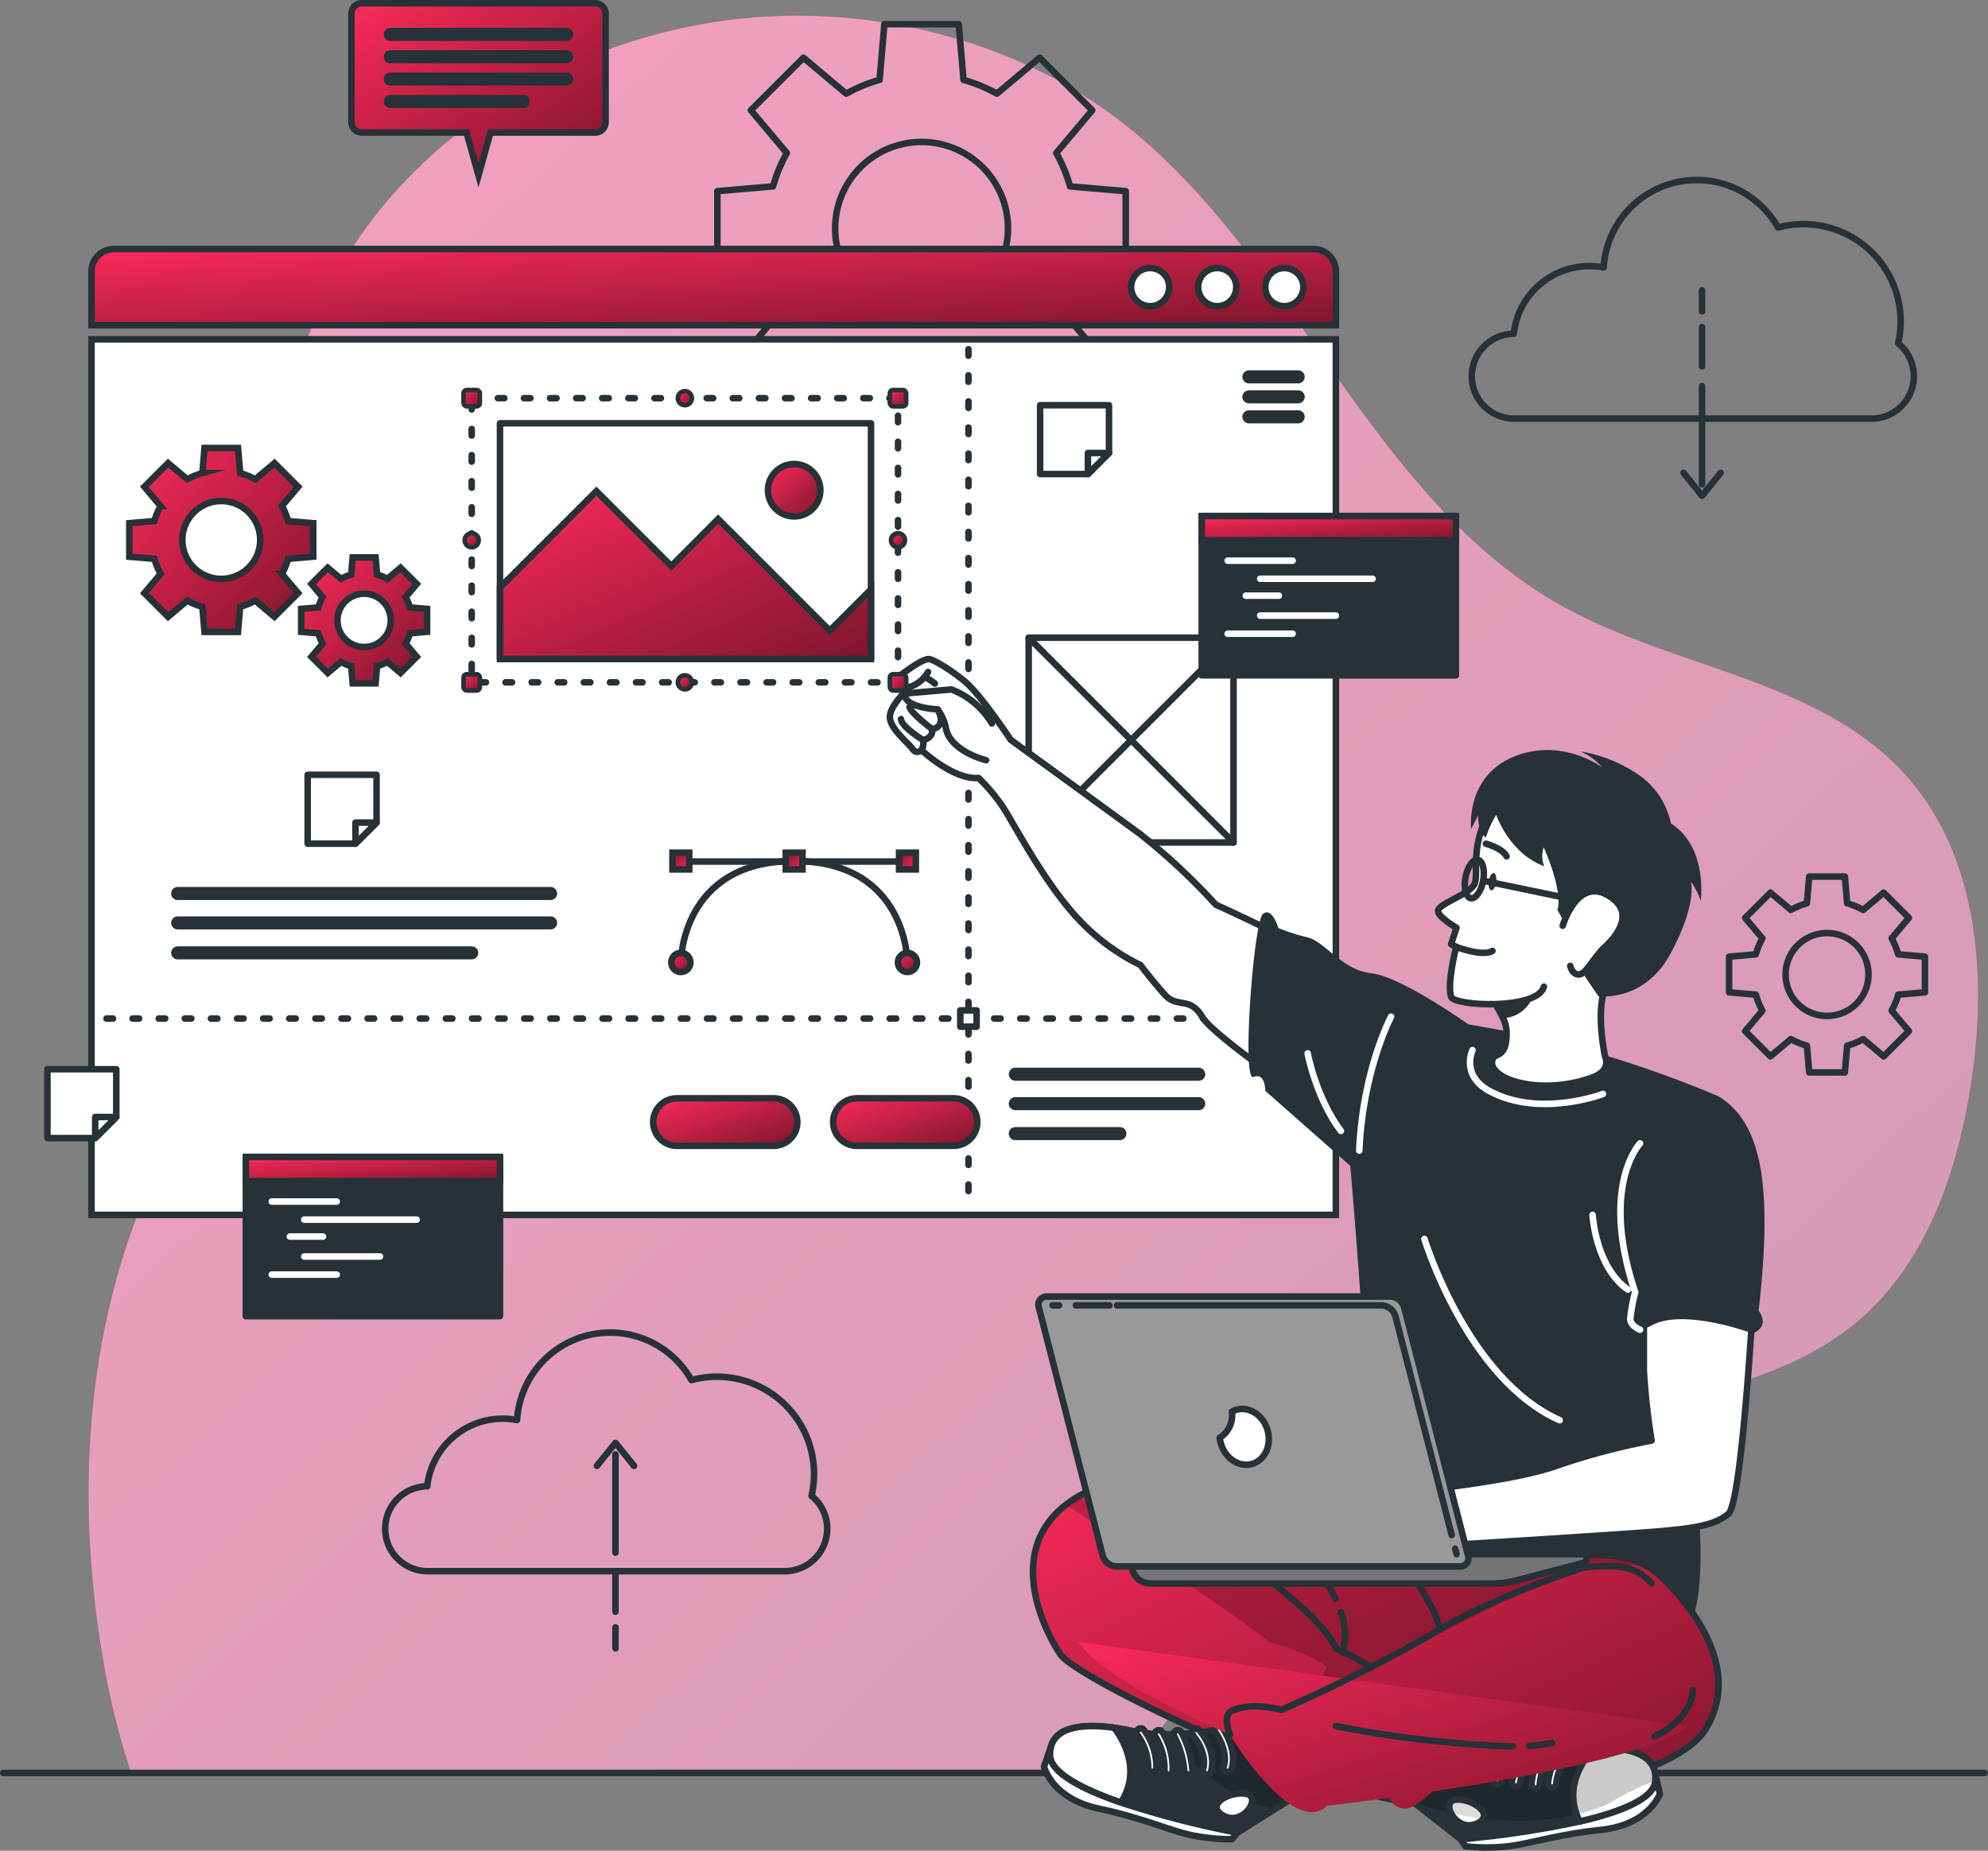 <svg xmlns="http://www.w3.org/2000/svg" xmlns:xlink="http://www.w3.org/1999/xlink" width="304.592" height="283.592" viewBox="0 0 304.592 283.592">
  <rect x="0" y="0" width="304.592" height="283.592" fill="#808080" stroke="none"/>
  <defs>
    <linearGradient id="linear-gradient" x2="1.01" y2="1" gradientUnits="objectBoundingBox">
      <stop offset="0" stop-color="#fb2a59"/>
      <stop offset="1" stop-color="#7e152d"/>
    </linearGradient>
    <clipPath id="clip-path">
      <path id="Path_1723" data-name="Path 1723" d="M362.458,408.518c-4.913,8.005-29.843,11.764-43.45,11.409s-52.762-18.891-55.418-22.817c-2.46-3.636-8.506-15.654.813-22.919a18.056,18.056,0,0,1,2.511-1.626C273.293,369.11,315.72,380,315.72,380s2.627-1.662,3.592-1.539c2.961.377,5.058,2.772,11.06,4.478,4.188,1.2,15.618-3.4,22.919.552a10.071,10.071,0,0,1,2.221,1.611C362.335,391.622,367.364,400.513,362.458,408.518Z" transform="translate(-259.382 -371.887)" fill="#92e3a9" stroke="#263238" stroke-linecap="round" stroke-linejoin="round" stroke-width="1"/>
    </clipPath>
    <clipPath id="clip-path-2">
      <path id="Path_1728" data-name="Path 1728" d="M332.162,429.046l12.712,9.978A145.48,145.48,0,0,0,363.1,436.3v-.006c6.024-1.395,11.284-3.4,11.573-6.135.441-4.167-4.013-5.308-9.306-5.146-.99.022-2,.1-3.027.205-8.472.908-19.239-3.772-19.239-3.772Z" transform="translate(-332.162 -421.446)" fill="#263238" stroke="#263238" stroke-linecap="round" stroke-linejoin="round" stroke-width="1"/>
    </clipPath>
    <clipPath id="clip-path-3">
      <path id="Path_1732" data-name="Path 1732" d="M348.156,437.323c-2.292.374.226,5.061,3.333,3.637S350.448,436.949,348.156,437.323Z" transform="translate(-347.268 -437.287)" fill="#fff" stroke="#263238" stroke-linecap="round" stroke-linejoin="round" stroke-width="1"/>
    </clipPath>
    <clipPath id="clip-path-4">
      <path id="Path_1736" data-name="Path 1736" d="M374.423,437.635c6.024-1.395,11.284-3.4,11.573-6.135.441-4.167-4.013-5.308-9.306-5.146C376.458,426.576,371.328,431.538,374.423,437.635Z" transform="translate(-373.433 -426.34)" fill="#fff" stroke="#263238" stroke-linecap="round" stroke-linejoin="round" stroke-width="1"/>
    </clipPath>
    <clipPath id="clip-path-5">
      <path id="Path_1746" data-name="Path 1746" d="M305.369,429.158l-13.69,8.588a145.482,145.482,0,0,1-17.842-4.624v-.007c-5.845-2.019-10.865-4.561-10.865-7.317,0-4.19,4.548-4.857,9.8-4.14.981.126,1.982.308,2.989.523,8.329,1.793,19.528-1.73,19.528-1.73Z" transform="translate(-262.972 -420.45)" fill="#263238" stroke="#263238" stroke-linecap="round" stroke-linejoin="round" stroke-width="1"/>
    </clipPath>
  </defs>
  <g id="intro2" transform="translate(-41.492 -57.514)">
    <g id="Background_Simple" data-name="Background Simple" transform="translate(55.065 59.921)">
      <g id="Group_472" data-name="Group 472">
        <path id="Path_1688" data-name="Path 1688" d="M66.512,329.908H219.8q.932-1.484,1.883-2.94c16.49-25.1,42.889-43,71.724-51.389,12.918-3.761,26.912-6,37.292-14.558,10.68-8.808,15.585-22.858,17.71-36.537,2.572-16.564,1.181-35.13-10.062-47.562-13.2-14.6-35.321-16.236-52.523-25.807-29.6-16.472-41.08-53.988-68.011-74.54C200.807,63.6,177.83,58.567,157.283,61.412,128.115,65.45,100.67,85,92.432,113.638a72.418,72.418,0,0,0-2.5,25.7c1.318,17.091,4.995,34.4,1.526,51.189-3.822,18.5-15.86,34.122-23.053,51.592-8.954,21.749-10.187,46.161-6.358,69.368A119.383,119.383,0,0,0,66.512,329.908Z" transform="translate(-60.005 -60.642)" fill="url(#linear-gradient)"/>
        <path id="Path_1689" data-name="Path 1689" d="M66.512,329.908H219.8q.932-1.484,1.883-2.94c16.49-25.1,42.889-43,71.724-51.389,12.918-3.761,26.912-6,37.292-14.558,10.68-8.808,15.585-22.858,17.71-36.537,2.572-16.564,1.181-35.13-10.062-47.562-13.2-14.6-35.321-16.236-52.523-25.807-29.6-16.472-41.08-53.988-68.011-74.54C200.807,63.6,177.83,58.567,157.283,61.412,128.115,65.45,100.67,85,92.432,113.638a72.418,72.418,0,0,0-2.5,25.7c1.318,17.091,4.995,34.4,1.526,51.189-3.822,18.5-15.86,34.122-23.053,51.592-8.954,21.749-10.187,46.161-6.358,69.368A119.383,119.383,0,0,0,66.512,329.908Z" transform="translate(-60.005 -60.642)" fill="#f4d3ed" opacity="0.7"/>
      </g>
    </g>
    <g id="Floor" transform="translate(41.992 329.188)">
      <line id="Line_7" data-name="Line 7" x2="303.592" fill="none" stroke="#263238" stroke-linecap="round" stroke-linejoin="round" stroke-width="1"/>
    </g>
    <g id="Graphics" transform="translate(100.579 61.22)">
      <g id="Group_477" data-name="Group 477">
        <path id="Path_1690" data-name="Path 1690" d="M255.319,99.414V88.02l-8.534-.735a23.49,23.49,0,0,0-2.11-5.114l5.509-6.548-8.056-8.056-6.548,5.509a23.526,23.526,0,0,0-5.114-2.11l-.735-8.534H218.336l-.735,8.534a23.526,23.526,0,0,0-5.114,2.11l-6.548-5.509-8.056,8.056,5.509,6.548a23.525,23.525,0,0,0-2.11,5.114l-8.534.735V99.414l8.534.735a23.525,23.525,0,0,0,2.11,5.114l-5.509,6.548,8.056,8.056,6.548-5.509a23.49,23.49,0,0,0,5.114,2.11l.735,8.534H229.73l.735-8.534a23.491,23.491,0,0,0,5.114-2.11l6.548,5.509,8.056-8.056-5.509-6.548a23.49,23.49,0,0,0,2.11-5.114Zm-31.285,7.543a13.239,13.239,0,1,1,13.239-13.24A13.239,13.239,0,0,1,224.033,106.956Z" transform="translate(-141.924 -62.431)" fill="none" stroke="#263238" stroke-linecap="round" stroke-linejoin="round" stroke-width="1"/>
        <path id="Path_1691" data-name="Path 1691" d="M436.349,260.143v-5.464l-4.092-.353a11.254,11.254,0,0,0-1.012-2.452l2.642-3.14-3.864-3.864-3.14,2.642a11.233,11.233,0,0,0-2.452-1.012l-.353-4.093h-5.464l-.353,4.093a11.247,11.247,0,0,0-2.452,1.012l-3.14-2.642-3.864,3.864,2.642,3.14a11.274,11.274,0,0,0-1.012,2.452l-4.092.353v5.464l4.092.353a11.273,11.273,0,0,0,1.012,2.452l-2.642,3.14,3.864,3.864,3.14-2.642a11.252,11.252,0,0,0,2.452,1.012l.353,4.092h5.464l.353-4.092a11.239,11.239,0,0,0,2.452-1.012l3.14,2.642,3.864-3.864-2.642-3.14a11.238,11.238,0,0,0,1.012-2.452Zm-15,3.617a6.349,6.349,0,1,1,6.349-6.349A6.349,6.349,0,0,1,421.346,263.76Z" transform="translate(-200.504 -111.79)" fill="none" stroke="#263238" stroke-linecap="round" stroke-linejoin="round" stroke-width="1"/>
        <g id="Group_474" data-name="Group 474" transform="translate(166.482 23.879)">
          <path id="Path_1692" data-name="Path 1692" d="M417.369,120.347a14.9,14.9,0,0,0-18.406-17.737,14.294,14.294,0,0,0-26.718,6.122,11.645,11.645,0,0,0-13.767,10.158,6.5,6.5,0,0,0,.142,13.005h54.639a6.5,6.5,0,0,0,4.11-11.548Z" transform="translate(-352.113 -95.333)" fill="none" stroke="#263238" stroke-linecap="round" stroke-linejoin="round" stroke-width="1"/>
          <g id="Group_473" data-name="Group 473" transform="translate(32.369 16.908)">
            <line id="Line_8" data-name="Line 8" y2="15.057" transform="translate(2.844 14.662)" fill="none" stroke="#263238" stroke-linecap="round" stroke-linejoin="round" stroke-width="1"/>
            <line id="Line_9" data-name="Line 9" y2="6.023" transform="translate(2.844 5.628)" fill="none" stroke="#263238" stroke-linecap="round" stroke-linejoin="round" stroke-width="1"/>
            <line id="Line_10" data-name="Line 10" y2="3.222" transform="translate(2.844)" fill="none" stroke="#263238" stroke-linecap="round" stroke-linejoin="round" stroke-width="1"/>
            <path id="Path_1693" data-name="Path 1693" d="M396.713,157.156l2.844,3.52,2.844-3.52" transform="translate(-396.713 -129.196)" fill="none" stroke="#263238" stroke-linecap="round" stroke-linejoin="round" stroke-width="1"/>
          </g>
        </g>
        <g id="Group_476" data-name="Group 476" transform="translate(0 200.49)">
          <path id="Path_1694" data-name="Path 1694" d="M187.975,363.7a14.9,14.9,0,0,0-18.406-17.737,14.294,14.294,0,0,0-26.718,6.122,11.65,11.65,0,0,0-13.768,10.158,6.5,6.5,0,0,0,.142,13.005h54.639a6.505,6.505,0,0,0,4.111-11.548Z" transform="translate(-122.719 -338.685)" fill="none" stroke="#263238" stroke-linecap="round" stroke-linejoin="round" stroke-width="1"/>
          <g id="Group_475" data-name="Group 475" transform="translate(32.369 16.907)">
            <line id="Line_11" data-name="Line 11" y1="15.057" transform="translate(2.844 1.76)" fill="none" stroke="#263238" stroke-linecap="round" stroke-linejoin="round" stroke-width="1"/>
            <line id="Line_12" data-name="Line 12" y1="6.023" transform="translate(2.844 19.828)" fill="none" stroke="#263238" stroke-linecap="round" stroke-linejoin="round" stroke-width="1"/>
            <line id="Line_13" data-name="Line 13" y1="3.222" transform="translate(2.844 28.258)" fill="none" stroke="#263238" stroke-linecap="round" stroke-linejoin="round" stroke-width="1"/>
            <path id="Path_1695" data-name="Path 1695" d="M173.007,365.5l-2.844-3.52-2.844,3.52" transform="translate(-167.32 -361.982)" fill="none" stroke="#263238" stroke-linecap="round" stroke-linejoin="round" stroke-width="1"/>
          </g>
        </g>
      </g>
    </g>
    <g id="Interface" transform="translate(48.758 58.014)">
      <g id="Group_494" data-name="Group 494" transform="translate(0)">
        <path id="Path_1787" data-name="Path 1787" d="M3.454,0H187.208a3.436,3.436,0,0,1,3.454,3.417v8.26H0V3.417A3.436,3.436,0,0,1,3.454,0Z" transform="translate(6.751 37.656)" stroke="#263238" stroke-miterlimit="10" stroke-width="1" fill="url(#linear-gradient)"/>
        <path id="Path_1788" data-name="Path 1788" d="M0,0H190.663V134.167H0Z" transform="translate(6.75 51.495)" fill="#fff" stroke="#263238" stroke-width="1"/>
        <path id="Path_1696" data-name="Path 1696" d="M325.144,116.841a2.919,2.919,0,1,1-2.919-2.919A2.919,2.919,0,0,1,325.144,116.841Z" transform="translate(-132.716 -73.347)" fill="#fff" stroke="#263238" stroke-linecap="round" stroke-linejoin="round" stroke-width="1"/>
        <path id="Path_1697" data-name="Path 1697" d="M310.984,116.841a2.919,2.919,0,1,1-2.919-2.919A2.919,2.919,0,0,1,310.984,116.841Z" transform="translate(-128.832 -73.347)" fill="#fff" stroke="#263238" stroke-linecap="round" stroke-linejoin="round" stroke-width="1"/>
        <path id="Path_1698" data-name="Path 1698" d="M296.824,116.841a2.919,2.919,0,1,1-2.92-2.919A2.92,2.92,0,0,1,296.824,116.841Z" transform="translate(-124.949 -73.347)" fill="#fff" stroke="#263238" stroke-linecap="round" stroke-linejoin="round" stroke-width="1"/>
        <g id="Group_478" data-name="Group 478" transform="translate(184.086 57.249)">
          <line id="Line_14" data-name="Line 14" x1="7.551" fill="none" stroke="#263238" stroke-linecap="round" stroke-linejoin="round" stroke-width="2"/>
          <line id="Line_15" data-name="Line 15" x1="7.551" transform="translate(0 3.062)" fill="none" stroke="#263238" stroke-linecap="round" stroke-linejoin="round" stroke-width="2"/>
          <line id="Line_16" data-name="Line 16" x1="7.551" transform="translate(0 6.125)" fill="none" stroke="#263238" stroke-linecap="round" stroke-linejoin="round" stroke-width="2"/>
        </g>
        <g id="Group_479" data-name="Group 479" transform="translate(19.957 136.413)">
          <line id="Line_17" data-name="Line 17" x2="57.135" fill="none" stroke="#263238" stroke-linecap="round" stroke-linejoin="round" stroke-width="2"/>
          <line id="Line_18" data-name="Line 18" x2="57.135" transform="translate(0 4.507)" fill="none" stroke="#263238" stroke-linecap="round" stroke-linejoin="round" stroke-width="2"/>
          <line id="Line_19" data-name="Line 19" x2="45.049" transform="translate(0 9.099)" fill="none" stroke="#263238" stroke-linecap="round" stroke-linejoin="round" stroke-width="2"/>
        </g>
        <g id="Group_480" data-name="Group 480" transform="translate(9.047 53.008)">
          <line id="Line_20" data-name="Line 20" y2="130.433" transform="translate(132.07)" fill="none" stroke="#263238" stroke-linecap="round" stroke-linejoin="round" stroke-width="1" stroke-dasharray="1 3"/>
          <line id="Line_21" data-name="Line 21" x2="185.447" transform="translate(0 102.566)" fill="none" stroke="#263238" stroke-linecap="round" stroke-linejoin="round" stroke-width="1" stroke-dasharray="1 3"/>
          <rect id="Rectangle_267" data-name="Rectangle 267" width="2.501" height="2.501" transform="translate(130.819 101.315)" fill="#fff" stroke="#263238" stroke-linecap="round" stroke-linejoin="round" stroke-width="1"/>
        </g>
        <g id="Group_482" data-name="Group 482" transform="translate(46.578)">
          <path id="Path_1699" data-name="Path 1699" d="M152.855,58.014H117.072a1.579,1.579,0,0,0-1.578,1.579V76.245a1.579,1.579,0,0,0,1.578,1.579H133.13l1.833,6.564,1.833-6.564h16.058a1.579,1.579,0,0,0,1.579-1.579V59.593A1.579,1.579,0,0,0,152.855,58.014Z" transform="translate(-115.494 -58.014)" stroke="#263238" stroke-miterlimit="10" stroke-width="1" fill="url(#linear-gradient)"/>
          <g id="Group_481" data-name="Group 481" transform="translate(5.953 4.768)">
            <line id="Line_22" data-name="Line 22" x2="27.034" fill="none" stroke="#263238" stroke-linecap="round" stroke-linejoin="round" stroke-width="2"/>
            <line id="Line_23" data-name="Line 23" x2="27.034" transform="translate(0 3.425)" fill="none" stroke="#263238" stroke-linecap="round" stroke-linejoin="round" stroke-width="2"/>
            <line id="Line_24" data-name="Line 24" x2="27.034" transform="translate(0 6.85)" fill="none" stroke="#263238" stroke-linecap="round" stroke-linejoin="round" stroke-width="2"/>
            <line id="Line_25" data-name="Line 25" x2="20.374" transform="translate(0 10.275)" fill="none" stroke="#263238" stroke-linecap="round" stroke-linejoin="round" stroke-width="2"/>
          </g>
        </g>
        <g id="Group_484" data-name="Group 484" transform="translate(30.399 176.777)">
          <rect id="Rectangle_268" data-name="Rectangle 268" width="38.94" height="24.406" fill="#263238" stroke="#263238" stroke-linecap="round" stroke-linejoin="round" stroke-width="1"/>
          <rect id="Rectangle_269" data-name="Rectangle 269" width="38.94" height="3.711" stroke="#263238" stroke-miterlimit="10" stroke-width="1" fill="url(#linear-gradient)"/>
          <g id="Group_483" data-name="Group 483" transform="translate(3.974 6.838)">
            <line id="Line_26" data-name="Line 26" x2="9.953" fill="none" stroke="#fff" stroke-linecap="round" stroke-linejoin="round" stroke-width="1"/>
            <line id="Line_27" data-name="Line 27" x2="17.227" transform="translate(4.977 2.775)" fill="none" stroke="#fff" stroke-linecap="round" stroke-linejoin="round" stroke-width="1"/>
            <line id="Line_28" data-name="Line 28" x2="5.072" transform="translate(2.775 5.365)" fill="none" stroke="#fff" stroke-linecap="round" stroke-linejoin="round" stroke-width="1"/>
            <line id="Line_29" data-name="Line 29" x2="11.603" transform="translate(4.977 8.422)" fill="none" stroke="#fff" stroke-linecap="round" stroke-linejoin="round" stroke-width="1"/>
            <line id="Line_30" data-name="Line 30" x2="9.953" transform="translate(0 11.197)" fill="none" stroke="#fff" stroke-linecap="round" stroke-linejoin="round" stroke-width="1"/>
          </g>
        </g>
        <g id="Group_486" data-name="Group 486" transform="translate(95.588 130.16)">
          <line id="Line_31" data-name="Line 31" x1="33.432" transform="translate(2.105 1.361)" fill="none" stroke="#263238" stroke-linecap="round" stroke-linejoin="round" stroke-width="1"/>
          <path id="Path_1700" data-name="Path 1700" d="M219.758,254.666s0-15.534-17.359-15.534-17.359,15.534-17.359,15.534" transform="translate(-183.578 -237.846)" fill="none" stroke="#263238" stroke-linecap="round" stroke-linejoin="round" stroke-width="1"/>
          <circle id="Ellipse_17" data-name="Ellipse 17" cx="1.463" cy="1.463" r="1.463" transform="translate(34.718 15.357)" stroke="#263238" stroke-miterlimit="10" stroke-width="1" fill="url(#linear-gradient)"/>
          <path id="Path_1701" data-name="Path 1701" d="M183.025,259.983a1.462,1.462,0,1,1,1.462,1.462A1.462,1.462,0,0,1,183.025,259.983Z" transform="translate(-183.025 -243.164)" stroke="#263238" stroke-miterlimit="10" stroke-width="1" fill="url(#linear-gradient)"/>
          <g id="Group_485" data-name="Group 485" transform="translate(0.177 0)">
            <rect id="Rectangle_270" data-name="Rectangle 270" width="2.572" height="2.572" transform="translate(37.29 2.572) rotate(180)" stroke="#263238" stroke-miterlimit="10" stroke-width="1" fill="url(#linear-gradient)"/>
            <rect id="Rectangle_271" data-name="Rectangle 271" width="2.572" height="2.572" transform="translate(19.931 2.572) rotate(180)" stroke="#263238" stroke-miterlimit="10" stroke-width="1" fill="url(#linear-gradient)"/>
            <rect id="Rectangle_272" data-name="Rectangle 272" width="2.572" height="2.572" transform="translate(2.572 2.572) rotate(180)" stroke="#263238" stroke-miterlimit="10" stroke-width="1" fill="url(#linear-gradient)"/>
          </g>
        </g>
        <path id="Path_1702" data-name="Path 1702" d="M96.782,168.569v-5.132l-3.845-.331a10.552,10.552,0,0,0-.951-2.3l2.482-2.949-3.629-3.629-2.95,2.482a10.552,10.552,0,0,0-2.3-.951l-.331-3.845H80.121l-.332,3.845a10.546,10.546,0,0,0-2.3.951l-2.95-2.482-3.629,3.629,2.482,2.949a10.624,10.624,0,0,0-.951,2.3l-3.845.331v5.132l3.845.332a10.624,10.624,0,0,0,.951,2.3l-2.482,2.949,3.629,3.629,2.95-2.482a10.531,10.531,0,0,0,2.3.951l.332,3.845h5.132l.331-3.845a10.537,10.537,0,0,0,2.3-.951l2.95,2.482,3.629-3.629-2.482-2.949a10.552,10.552,0,0,0,.951-2.3Zm-14.094,3.4A5.964,5.964,0,1,1,88.652,166,5.964,5.964,0,0,1,82.688,171.967Z" transform="translate(-56.053 -83.765)" stroke="#263238" stroke-miterlimit="10" stroke-width="1" fill="url(#linear-gradient)"/>
        <path id="Path_1703" data-name="Path 1703" d="M124.177,186.418v-3.513l-2.632-.226a7.239,7.239,0,0,0-.651-1.577l1.7-2.02L120.11,176.6l-2.019,1.7a7.254,7.254,0,0,0-1.577-.651l-.227-2.632h-3.513l-.226,2.632a7.239,7.239,0,0,0-1.577.651l-2.02-1.7-2.484,2.484,1.7,2.02a7.239,7.239,0,0,0-.651,1.577l-2.632.226v3.513l2.632.227a7.253,7.253,0,0,0,.651,1.577l-1.7,2.019,2.484,2.484,2.02-1.7a7.239,7.239,0,0,0,1.577.651l.226,2.632h3.513l.227-2.632a7.24,7.24,0,0,0,1.577-.651l2.019,1.7,2.484-2.484-1.7-2.019a7.253,7.253,0,0,0,.651-1.577Zm-9.647,2.326a4.083,4.083,0,1,1,4.082-4.082A4.083,4.083,0,0,1,114.53,188.744Z" transform="translate(-66.006 -90.102)" stroke="#263238" stroke-miterlimit="10" stroke-width="1" fill="url(#linear-gradient)"/>
        <g id="Group_487" data-name="Group 487" transform="translate(148.292 164.108)">
          <line id="Line_32" data-name="Line 32" x2="28.105" transform="translate(0)" fill="none" stroke="#263238" stroke-linecap="round" stroke-linejoin="round" stroke-width="2"/>
          <line id="Line_33" data-name="Line 33" x2="28.105" transform="translate(0 4.507)" fill="none" stroke="#263238" stroke-linecap="round" stroke-linejoin="round" stroke-width="2"/>
          <line id="Line_34" data-name="Line 34" x2="16.019" transform="translate(0 9.099)" fill="none" stroke="#263238" stroke-linecap="round" stroke-linejoin="round" stroke-width="2"/>
        </g>
        <path id="Path_1704" data-name="Path 1704" d="M197.644,296.5h-14.8a3.641,3.641,0,0,1-3.641-3.641h0a3.642,3.642,0,0,1,3.641-3.642h14.8a3.642,3.642,0,0,1,3.642,3.642h0A3.642,3.642,0,0,1,197.644,296.5Z" transform="translate(-86.389 -121.421)" stroke="#263238" stroke-miterlimit="10" stroke-width="1" fill="url(#linear-gradient)"/>
        <path id="Path_1705" data-name="Path 1705" d="M235.638,296.5h-14.8a3.642,3.642,0,0,1-3.642-3.641h0a3.642,3.642,0,0,1,3.642-3.642h14.8a3.642,3.642,0,0,1,3.641,3.642h0A3.641,3.641,0,0,1,235.638,296.5Z" transform="translate(-96.809 -121.421)" stroke="#263238" stroke-miterlimit="10" stroke-width="1" fill="url(#linear-gradient)"/>
        <g id="Group_488" data-name="Group 488" transform="translate(150.345 97.215)">
          <rect id="Rectangle_273" data-name="Rectangle 273" width="31.382" height="31.382" fill="#fff" stroke="#263238" stroke-linecap="round" stroke-linejoin="round" stroke-width="1"/>
          <line id="Line_35" data-name="Line 35" x2="31.382" y2="31.382" fill="#fff" stroke="#263238" stroke-linecap="round" stroke-linejoin="round" stroke-width="1"/>
          <line id="Line_36" data-name="Line 36" x1="31.382" y2="31.382" fill="#fff" stroke="#263238" stroke-linecap="round" stroke-linejoin="round" stroke-width="1"/>
        </g>
        <g id="Group_490" data-name="Group 490" transform="translate(176.859 78.574)">
          <rect id="Rectangle_274" data-name="Rectangle 274" width="38.94" height="24.406" fill="#263238" stroke="#263238" stroke-linecap="round" stroke-linejoin="round" stroke-width="1"/>
          <rect id="Rectangle_275" data-name="Rectangle 275" width="38.94" height="3.711" stroke="#263238" stroke-miterlimit="10" stroke-width="1" fill="url(#linear-gradient)"/>
          <g id="Group_489" data-name="Group 489" transform="translate(3.974 6.838)">
            <line id="Line_37" data-name="Line 37" x2="9.953" fill="none" stroke="#fff" stroke-linecap="round" stroke-linejoin="round" stroke-width="1"/>
            <line id="Line_38" data-name="Line 38" x2="17.226" transform="translate(4.977 2.775)" fill="none" stroke="#fff" stroke-linecap="round" stroke-linejoin="round" stroke-width="1"/>
            <line id="Line_39" data-name="Line 39" x2="5.072" transform="translate(2.775 5.365)" fill="none" stroke="#fff" stroke-linecap="round" stroke-linejoin="round" stroke-width="1"/>
            <line id="Line_40" data-name="Line 40" x2="11.603" transform="translate(4.977 8.422)" fill="none" stroke="#fff" stroke-linecap="round" stroke-linejoin="round" stroke-width="1"/>
            <line id="Line_41" data-name="Line 41" x2="9.953" transform="translate(0 11.197)" fill="none" stroke="#fff" stroke-linecap="round" stroke-linejoin="round" stroke-width="1"/>
          </g>
        </g>
        <g id="Group_491" data-name="Group 491" transform="translate(152.098 61.591)">
          <path id="Path_1706" data-name="Path 1706" d="M271.442,142.88V150.2l-3.23,3.23H260.89V142.88Z" transform="translate(-260.89 -142.88)" fill="#fff" stroke="#263238" stroke-linecap="round" stroke-linejoin="round" stroke-width="1"/>
          <path id="Path_1707" data-name="Path 1707" d="M274.21,152.97l-3.23,3.23v-3.23Z" transform="translate(-263.657 -145.647)" fill="#fff" stroke="#263238" stroke-linecap="round" stroke-linejoin="round" stroke-width="1"/>
        </g>
        <g id="Group_492" data-name="Group 492" transform="translate(39.875 118.225)">
          <path id="Path_1708" data-name="Path 1708" d="M116.811,220.915v7.323l-3.23,3.23h-7.323V220.915Z" transform="translate(-106.258 -220.915)" fill="#fff" stroke="#263238" stroke-linecap="round" stroke-linejoin="round" stroke-width="1"/>
          <path id="Path_1709" data-name="Path 1709" d="M119.578,231.005l-3.23,3.23v-3.23Z" transform="translate(-109.026 -223.682)" fill="#fff" stroke="#263238" stroke-linecap="round" stroke-linejoin="round" stroke-width="1"/>
        </g>
        <g id="Group_493" data-name="Group 493" transform="translate(0 163.339)">
          <path id="Path_1710" data-name="Path 1710" d="M61.867,283.077V290.4l-3.23,3.23H51.315V283.077Z" transform="translate(-51.315 -283.077)" fill="#fff" stroke="#263238" stroke-linecap="round" stroke-linejoin="round" stroke-width="1"/>
          <path id="Path_1711" data-name="Path 1711" d="M64.634,293.167,61.4,296.4v-3.23Z" transform="translate(-54.082 -285.844)" fill="#fff" stroke="#263238" stroke-linecap="round" stroke-linejoin="round" stroke-width="1"/>
        </g>
      </g>
    </g>
    <g id="Character" transform="translate(112.513 117.276)">
      <g id="Group_522" data-name="Group 522" transform="translate(0)">
        <path id="Path_1712" data-name="Path 1712" d="M242.738,214.69c-3.836.328-8.718-4.259-8.718-4.259a.858.858,0,0,1-1.37-.174c-.623-.9-3.33-2.978-3.483-4.779s3.044-4.72,3.044-4.72c-2.466.673-2.726-.772-2.726-.772s4.145-3.423,5.594-3.514c.568-.036,3.039,1.384,5.426,3.3,2.5,2.008,7.181,9.086,7.181,9.086s15.86,11.517,19.869,14.466a98.625,98.625,0,0,1,11.557,10.79s21.061,9.491,26.836,14.707l-7.847,18.6s-19.141-12.825-21.055-16.078-3.828-1.3-5.742-3.423-3.749-4.557-3.749-4.557a32.4,32.4,0,0,1-9.109-6.622c-4.476-4.594-8.417-11.62-10.891-15.831A26.2,26.2,0,0,0,242.738,214.69Z" transform="translate(-163.845 -155.248)" fill="#fff" stroke="#263238" stroke-linecap="round" stroke-linejoin="round" stroke-width="1"/>
        <path id="Path_1713" data-name="Path 1713" d="M244.78,213.738s-5.708-1.383-6.205-5.151a6.97,6.97,0,0,0-1.225-2.634s-5.331-.263-4.992-2.433l7.108-.628a12.384,12.384,0,0,1,6.2,5.208" transform="translate(-164.717 -157.009)" fill="#fff" stroke="#263238" stroke-linecap="round" stroke-linejoin="round" stroke-width="1"/>
        <path id="Path_1714" data-name="Path 1714" d="M235.856,213.349a2.311,2.311,0,0,0,.24-1.539s1.568-.284,1.393-1.673c0,0,2.325-.286.824-3.027" transform="translate(-165.681 -158.166)" fill="none" stroke="#263238" stroke-linecap="round" stroke-linejoin="round" stroke-width="1"/>
        <path id="Path_1715" data-name="Path 1715" d="M236.792,210.006s-3.122-2.319-3.476-3.374" transform="translate(-164.984 -158.035)" fill="none" stroke="#263238" stroke-linecap="round" stroke-linejoin="round" stroke-width="1"/>
        <path id="Path_1716" data-name="Path 1716" d="M234.907,212.371s-3.329-2.026-3.388-3.216" transform="translate(-164.491 -158.727)" fill="none" stroke="#263238" stroke-linecap="round" stroke-linejoin="round" stroke-width="1"/>
        <path id="Path_1717" data-name="Path 1717" d="M236.173,199.206a5.061,5.061,0,0,1-2.809,2.3" transform="translate(-164.997 -155.998)" fill="none" stroke="#263238" stroke-linecap="round" stroke-linejoin="round" stroke-width="1"/>
        <path id="Path_1718" data-name="Path 1718" d="M236.511,200.234a9.149,9.149,0,0,1,1.567,1.036" transform="translate(-165.86 -156.28)" fill="none" stroke="#263238" stroke-linecap="round" stroke-linejoin="round" stroke-width="1"/>
        <path id="Path_1719" data-name="Path 1719" d="M379.563,283.469a170.9,170.9,0,0,0-25.329-8.462c-12.749-2.986-33.356-5.647-33.356-5.647s5.673,57.914,4.18,61.4-10.467,15.183-10.467,15.183,48.547,18.928,57.009,20.539,4.048-27.757,4.048-27.757S384.539,301.389,379.563,283.469Z" transform="translate(-187.274 -175.238)" fill="#263238"/>
        <path id="Path_1720" data-name="Path 1720" d="M372.447,274.189s1.154,2.2-1.88,3.317c-7.86,2.9-16.235.341-15.342-2.736.341-1.176,2.286,0,2.163-4.391a5.347,5.347,0,0,0-.53-1.93,19.935,19.935,0,0,0-2-3.346,41.563,41.563,0,0,0-2.693-3.36s12.476-7.961,21.729,0C373.9,261.743,370.459,263.485,372.447,274.189Z" transform="translate(-197.58 -172.179)" fill="#fff" stroke="#263238" stroke-linecap="round" stroke-linejoin="round" stroke-width="1"/>
        <g id="Group_496" data-name="Group 496" transform="translate(87.249 168.531)">
          <path id="Path_1721" data-name="Path 1721" d="M362.458,408.518c-4.913,8.005-29.843,11.764-43.45,11.409s-52.762-18.891-55.418-22.817c-2.46-3.636-8.506-15.654.813-22.919a18.056,18.056,0,0,1,2.511-1.626C273.293,369.11,315.72,380,315.72,380s2.627-1.662,3.592-1.539c2.961.377,5.058,2.772,11.06,4.478,4.188,1.2,15.618-3.4,22.919.552a10.071,10.071,0,0,1,2.221,1.611C362.335,391.622,367.364,400.513,362.458,408.518Z" transform="translate(-259.382 -371.887)" fill="url(#linear-gradient)"/>
          <g id="Group_495" data-name="Group 495" clip-path="url(#clip-path)">
            <path id="Path_1722" data-name="Path 1722" d="M355.189,383.494c-7.482-.5-14.152,1.067-18.811,3.817-5.523,3.266-31.606,15.829-31.606,15.829a14.49,14.49,0,0,1,1.51-4.071c-2.453-2.184-8.869-3.883-8.869-3.883-4.971-4.246-24.7-16.91-31.113-21a18.056,18.056,0,0,1,2.511-1.626C275.19,369.11,317.618,380,317.618,380s2.627-1.662,3.592-1.539c2.961.377,5.058,2.772,11.06,4.478C336.458,384.14,347.888,379.539,355.189,383.494Z" transform="translate(-261.279 -371.887)" fill="rgba(0,0,0,0.7)" opacity="0.3"/>
          </g>
          <path id="Path_1724" data-name="Path 1724" d="M362.458,408.518c-4.913,8.005-29.843,11.764-43.45,11.409s-52.762-18.891-55.418-22.817c-2.46-3.636-8.506-15.654.813-22.919a18.056,18.056,0,0,1,2.511-1.626C273.293,369.11,315.72,380,315.72,380s2.627-1.662,3.592-1.539c2.961.377,5.058,2.772,11.06,4.478,4.188,1.2,15.618-3.4,22.919.552a10.071,10.071,0,0,1,2.221,1.611C362.335,391.622,367.364,400.513,362.458,408.518Z" transform="translate(-259.382 -371.887)" fill="none" stroke="#263238" stroke-linecap="round" stroke-linejoin="round" stroke-width="1"/>
        </g>
        <g id="Group_508" data-name="Group 508" transform="translate(140.069 204.498)">
          <path id="Path_1725" data-name="Path 1725" d="M379.57,432.316l.627,2.735s-1.669,4.738-9.008,5.51-11.682,2.4-15.209,2.611a30.18,30.18,0,0,1-5.58-.089l-.721-1.077Z" transform="translate(-336.966 -424.427)" fill="#fff" stroke="#263238" stroke-linecap="round" stroke-linejoin="round" stroke-width="1"/>
          <g id="Group_498" data-name="Group 498">
            <path id="Path_1726" data-name="Path 1726" d="M332.162,429.046l12.712,9.978A145.48,145.48,0,0,0,363.1,436.3v-.006c6.024-1.395,11.284-3.4,11.573-6.135.441-4.167-4.013-5.308-9.306-5.146-.99.022-2,.1-3.027.205-8.472.908-19.239-3.772-19.239-3.772Z" transform="translate(-332.162 -421.446)" fill="#263238"/>
            <g id="Group_497" data-name="Group 497" clip-path="url(#clip-path-2)">
              <path id="Path_1727" data-name="Path 1727" d="M374.681,430.066a39.11,39.11,0,0,0-7.071,3.479s-11.809,6.077-29.954-.182l-5.5-4.316,10.946-7.6s10.765,4.68,19.24,3.768c1.025-.107,2.038-.182,3.026-.2C370.623,424.851,375.046,425.971,374.681,430.066Z" transform="translate(-332.161 -421.446)" fill="rgba(0,0,0,0.7)" opacity="0.3"/>
            </g>
            <path id="Path_1729" data-name="Path 1729" d="M332.162,429.046l12.712,9.978A145.48,145.48,0,0,0,363.1,436.3v-.006c6.024-1.395,11.284-3.4,11.573-6.135.441-4.167-4.013-5.308-9.306-5.146-.99.022-2,.1-3.027.205-8.472.908-19.239-3.772-19.239-3.772Z" transform="translate(-332.162 -421.446)" fill="none" stroke="#263238" stroke-linecap="round" stroke-linejoin="round" stroke-width="1"/>
          </g>
          <g id="Group_500" data-name="Group 500" transform="translate(10.963 11.496)">
            <path id="Path_1730" data-name="Path 1730" d="M348.156,437.323c-2.292.374.226,5.061,3.333,3.637S350.448,436.949,348.156,437.323Z" transform="translate(-347.268 -437.287)" fill="#fff"/>
            <g id="Group_499" data-name="Group 499" clip-path="url(#clip-path-3)">
              <path id="Path_1731" data-name="Path 1731" d="M352.458,440.2a48.789,48.789,0,0,1-4.939-.862c-.441-.918-.34-1.862.636-2.019C350.08,437.008,353.314,438.783,352.458,440.2Z" transform="translate(-347.269 -437.287)" fill="rgba(0,0,0,0.7)" opacity="0.2"/>
            </g>
            <path id="Path_1733" data-name="Path 1733" d="M348.156,437.323c-2.292.374.226,5.061,3.333,3.637S350.448,436.949,348.156,437.323Z" transform="translate(-347.268 -437.287)" fill="none" stroke="#263238" stroke-linecap="round" stroke-linejoin="round" stroke-width="1"/>
          </g>
          <g id="Group_502" data-name="Group 502" transform="translate(29.952 3.552)">
            <path id="Path_1734" data-name="Path 1734" d="M374.423,437.635c6.024-1.395,11.284-3.4,11.573-6.135.441-4.167-4.013-5.308-9.306-5.146C376.458,426.576,371.328,431.538,374.423,437.635Z" transform="translate(-373.433 -426.34)" fill="#fff"/>
            <g id="Group_501" data-name="Group 501" clip-path="url(#clip-path-4)">
              <path id="Path_1735" data-name="Path 1735" d="M386,431.408a39.112,39.112,0,0,0-7.071,3.479,23.834,23.834,0,0,1-4.971,1.661c-2.032-5.587,2.51-9.985,2.731-10.192C381.945,426.193,386.367,427.313,386,431.408Z" transform="translate(-373.435 -426.34)" fill="rgba(0,0,0,0.7)" opacity="0.3"/>
            </g>
            <path id="Path_1737" data-name="Path 1737" d="M374.423,437.635c6.024-1.395,11.284-3.4,11.573-6.135.441-4.167-4.013-5.308-9.306-5.146C376.458,426.576,371.328,431.538,374.423,437.635Z" transform="translate(-373.433 -426.34)" fill="none" stroke="#263238" stroke-linecap="round" stroke-linejoin="round" stroke-width="1"/>
          </g>
          <g id="Group_503" data-name="Group 503" transform="translate(26.083 3.229)">
            <path id="Path_1738" data-name="Path 1738" d="M368.664,432.338l.036,0a.628.628,0,0,0,.658-.6,8.521,8.521,0,0,1,2.167-4.784.629.629,0,0,0-.906-.872,9.666,9.666,0,0,0-2.517,5.6A.629.629,0,0,0,368.664,432.338Z" transform="translate(-368.102 -425.895)" fill="#fff" stroke="#263238" stroke-linecap="round" stroke-linejoin="round" stroke-width="1"/>
          </g>
          <g id="Group_504" data-name="Group 504" transform="translate(23.565 3.208)">
            <path id="Path_1739" data-name="Path 1739" d="M365.194,432.481a.452.452,0,0,0,.054,0,.629.629,0,0,0,.642-.616,9.319,9.319,0,0,1,1.925-4.975.629.629,0,0,0-.973-.8,10.435,10.435,0,0,0-2.211,5.747A.628.628,0,0,0,365.194,432.481Z" transform="translate(-364.632 -425.866)" fill="#fff" stroke="#263238" stroke-linecap="round" stroke-linejoin="round" stroke-width="1"/>
          </g>
          <g id="Group_505" data-name="Group 505" transform="translate(20.552 2.903)">
            <path id="Path_1740" data-name="Path 1740" d="M361.044,432.048h.011a.63.63,0,0,0,.681-.572,13.811,13.811,0,0,1,2.088-5.052.629.629,0,0,0-1.044-.7,14.811,14.811,0,0,0-2.3,5.643A.63.63,0,0,0,361.044,432.048Z" transform="translate(-360.481 -425.445)" fill="#fff" stroke="#263238" stroke-linecap="round" stroke-linejoin="round" stroke-width="1"/>
          </g>
          <g id="Group_506" data-name="Group 506" transform="translate(17.643 2.396)">
            <path id="Path_1741" data-name="Path 1741" d="M357.1,431.556a.642.642,0,0,0,.171-.005.63.63,0,0,0,.517-.724c-.447-2.672,2.036-4.961,2.06-4.984a.629.629,0,0,0-.843-.935c-.123.112-3.021,2.767-2.458,6.126A.63.63,0,0,0,357.1,431.556Z" transform="translate(-356.472 -424.747)" fill="#fff" stroke="#263238" stroke-linecap="round" stroke-linejoin="round" stroke-width="1"/>
          </g>
          <g id="Group_507" data-name="Group 507" transform="translate(14.518 1.547)">
            <path id="Path_1742" data-name="Path 1742" d="M352.826,430.492a.628.628,0,0,0,.679-.766c-.547-2.382,1.8-5.074,1.825-5.1a.63.63,0,0,0-.942-.835c-.115.129-2.8,3.2-2.109,6.217A.628.628,0,0,0,352.826,430.492Z" transform="translate(-352.166 -423.578)" fill="#fff" stroke="#263238" stroke-linecap="round" stroke-linejoin="round" stroke-width="1"/>
          </g>
        </g>
        <g id="Group_516" data-name="Group 516" transform="translate(88.942 203.775)">
          <path id="Path_1743" data-name="Path 1743" d="M262.627,426.677l-.912,2.656s1.162,4.886,8.379,6.425,11.366,3.613,14.85,4.194a30.2,30.2,0,0,0,5.559.5l.83-1Z" transform="translate(-261.715 -422.158)" fill="#fff" stroke="#263238" stroke-linecap="round" stroke-linejoin="round" stroke-width="1"/>
          <g id="Group_510" data-name="Group 510" transform="translate(0.912)">
            <path id="Path_1744" data-name="Path 1744" d="M305.369,429.158l-13.69,8.588a145.482,145.482,0,0,1-17.842-4.624v-.007c-5.845-2.019-10.865-4.561-10.865-7.317,0-4.19,4.548-4.857,9.8-4.14.981.126,1.982.308,2.989.523,8.329,1.793,19.528-1.73,19.528-1.73Z" transform="translate(-262.972 -420.45)" fill="#263238"/>
            <g id="Group_509" data-name="Group 509" clip-path="url(#clip-path-5)">
              <path id="Path_1745" data-name="Path 1745" d="M312.169,429.158l-8.053,5.052a32.457,32.457,0,0,1-16.351-11.52,54.363,54.363,0,0,0,14.319-2.24Z" transform="translate(-269.772 -420.45)" fill="rgba(0,0,0,0.7)" opacity="0.3"/>
            </g>
            <path id="Path_1747" data-name="Path 1747" d="M305.369,429.158l-13.69,8.588a145.482,145.482,0,0,1-17.842-4.624v-.007c-5.845-2.019-10.865-4.561-10.865-7.317,0-4.19,4.548-4.857,9.8-4.14.981.126,1.982.308,2.989.523,8.329,1.793,19.528-1.73,19.528-1.73Z" transform="translate(-262.972 -420.45)" fill="none" stroke="#263238" stroke-linecap="round" stroke-linejoin="round" stroke-width="1"/>
          </g>
          <path id="Path_1748" data-name="Path 1748" d="M273.837,433.476c-5.845-2.019-10.865-4.561-10.865-7.317,0-4.19,4.548-4.857,9.8-4.14C272.975,422.265,277.555,427.739,273.837,433.476Z" transform="translate(-262.06 -420.812)" fill="#fff" stroke="#263238" stroke-linecap="round" stroke-linejoin="round" stroke-width="1"/>
          <g id="Group_511" data-name="Group 511" transform="translate(14.181 1.305)">
            <path id="Path_1749" data-name="Path 1749" d="M283.667,428.913h-.036a.628.628,0,0,1-.592-.663,8.514,8.514,0,0,0-1.653-4.985.629.629,0,0,1,.994-.772,9.668,9.668,0,0,1,1.915,5.828A.629.629,0,0,1,283.667,428.913Z" transform="translate(-281.254 -422.248)" fill="#fff" stroke="#263238" stroke-linecap="round" stroke-linejoin="round" stroke-width="1"/>
          </g>
          <g id="Group_512" data-name="Group 512" transform="translate(16.96 1.578)">
            <path id="Path_1750" data-name="Path 1750" d="M287.207,429.43a.451.451,0,0,1-.054,0,.629.629,0,0,1-.573-.68,9.311,9.311,0,0,0-1.393-5.149.629.629,0,0,1,1.052-.692,10.445,10.445,0,0,1,1.594,5.948A.628.628,0,0,1,287.207,429.43Z" transform="translate(-285.084 -422.624)" fill="#fff" stroke="#263238" stroke-linecap="round" stroke-linejoin="round" stroke-width="1"/>
          </g>
          <g id="Group_513" data-name="Group 513" transform="translate(19.864 1.578)">
            <path id="Path_1751" data-name="Path 1751" d="M291.332,429.43h-.011a.629.629,0,0,1-.618-.64,13.8,13.8,0,0,0-1.546-5.243.629.629,0,0,1,1.113-.589,14.817,14.817,0,0,1,1.691,5.854A.629.629,0,0,1,291.332,429.43Z" transform="translate(-289.085 -422.624)" fill="#fff" stroke="#263238" stroke-linecap="round" stroke-linejoin="round" stroke-width="1"/>
          </g>
          <g id="Group_514" data-name="Group 514" transform="translate(22.68 1.366)">
            <path id="Path_1752" data-name="Path 1752" d="M295.259,429.35a.649.649,0,0,1-.169-.022.63.63,0,0,1-.438-.774c.726-2.611-1.5-5.148-1.526-5.173a.629.629,0,0,1,.937-.84c.111.124,2.714,3.069,1.8,6.35A.629.629,0,0,1,295.259,429.35Z" transform="translate(-292.966 -422.332)" fill="#fff" stroke="#263238" stroke-linecap="round" stroke-linejoin="round" stroke-width="1"/>
          </g>
          <g id="Group_515" data-name="Group 515" transform="translate(26.134 0.877)">
            <path id="Path_1753" data-name="Path 1753" d="M299.716,428.751a.629.629,0,0,1-.6-.834c.795-2.312-1.258-5.235-1.279-5.264a.629.629,0,0,1,1.024-.732c.1.14,2.452,3.476,1.444,6.4A.63.63,0,0,1,299.716,428.751Z" transform="translate(-297.725 -421.659)" fill="#fff" stroke="#263238" stroke-linecap="round" stroke-linejoin="round" stroke-width="1"/>
          </g>
          <path id="Path_1754" data-name="Path 1754" d="M302.815,436.082c2.24.613-.756,5.009-3.7,3.267S300.576,435.469,302.815,436.082Z" transform="translate(-271.704 -424.708)" fill="#fff" stroke="#263238" stroke-linecap="round" stroke-linejoin="round" stroke-width="1"/>
        </g>
        <path id="Path_1755" data-name="Path 1755" d="M268.917,403.986c3.365,4.712,13.327,9.914,23.254,14.207a46.863,46.863,0,0,0,6.225,8.135c6.112,6.286,8.6,2.764,8.6,2.764s3.859-.433,9.56-1.213a2.7,2.7,0,0,0,2.882,1.62c.741-.118,2.169-1.177,3.778-2.577,14.389-2.166,33.922-5.778,39.2-10.028" transform="translate(-174.748 -212.16)" fill="url(#linear-gradient)"/>
        <g id="Group_517" data-name="Group 517" transform="translate(116.946 180.224)">
          <path id="Path_1756" data-name="Path 1756" d="M365.382,390.641c-2.489-2.737-4.978-2.862-10.2-2.489,0,0-13.636,4.324-23.146,10.08a240.917,240.917,0,0,1-23.4,11.8s-4.231-1.225-7.175,0c0,0-2.068.16-.682,3.772" transform="translate(-300.301 -387.999)" fill="none" stroke="#263238" stroke-linecap="round" stroke-linejoin="round" stroke-width="1"/>
          <path id="Path_1757" data-name="Path 1757" d="M396.489,414.167s.07,4.217-5.908,7.137" transform="translate(-325.06 -395.176)" fill="none" stroke="#263238" stroke-linecap="round" stroke-linejoin="round" stroke-width="1"/>
          <path id="Path_1758" data-name="Path 1758" d="M307.841,389.925s9.443,6.825,11.325,11.325a39.029,39.029,0,0,1,5.362,2.764" transform="translate(-302.369 -388.527)" fill="none" stroke="#263238" stroke-linecap="round" stroke-linejoin="round" stroke-width="1"/>
          <path id="Path_1759" data-name="Path 1759" d="M324.389,397.742a10.808,10.808,0,0,1,.332,6.1" transform="translate(-306.907 -390.671)" fill="none" stroke="#263238" stroke-linecap="round" stroke-linejoin="round" stroke-width="1"/>
          <path id="Path_1760" data-name="Path 1760" d="M321.391,391.64a16.726,16.726,0,0,1,1.351,2.36" transform="translate(-306.085 -388.998)" fill="none" stroke="#263238" stroke-linecap="round" stroke-linejoin="round" stroke-width="1"/>
          <path id="Path_1761" data-name="Path 1761" d="M339.906,390.783s3.158,4.219,3.944,7.647" transform="translate(-311.162 -388.763)" fill="none" stroke="#263238" stroke-linecap="round" stroke-linejoin="round" stroke-width="1"/>
          <path id="Path_1762" data-name="Path 1762" d="M364.136,425.776a27.162,27.162,0,0,0,3.5-.432" transform="translate(-317.808 -398.241)" fill="none" stroke="#263238" stroke-linecap="round" stroke-linejoin="round" stroke-width="1"/>
          <path id="Path_1763" data-name="Path 1763" d="M323.328,421.77a168.453,168.453,0,0,0,27.14,3.116" transform="translate(-306.616 -397.261)" fill="none" stroke="#263238" stroke-linecap="round" stroke-linejoin="round" stroke-width="1"/>
        </g>
        <path id="Path_1764" data-name="Path 1764" d="M392.315,331.466s-1.7,29.719-3.714,31.461-5.183,2.24-11.187,2.738-32.548,2.129-32.548,2.129l-2.839-8.53s14.115-1.433,20.38-3.738a105.455,105.455,0,0,1,14.42-3.816,103.725,103.725,0,0,1-1.186-10.7V325.851" transform="translate(-194.798 -190.731)" fill="#fff" stroke="#263238" stroke-linecap="round" stroke-linejoin="round" stroke-width="1"/>
        <path id="Path_1765" data-name="Path 1765" d="M398.689,288.8c6.473,3.982,8.381,13.191,6.141,32.854,0,0,1.911,2.323-.912,3.484,0,0-10.57-3.953-15.49-1.23s-3.643-3.765-3.643-3.765-2.023-18.086,2.457-21.354" transform="translate(-206.4 -180.57)" fill="#263238"/>
        <path id="Path_1766" data-name="Path 1766" d="M386.408,298.747s-6.223,6.471-.747,22.815a26.716,26.716,0,0,0-.754,4.065c.007,1.092,1.5,1.66,1.5,1.66" transform="translate(-206.147 -183.298)" fill="none" stroke="#fff" stroke-linecap="round" stroke-linejoin="round" stroke-width="1"/>
        <path id="Path_1767" data-name="Path 1767" d="M377.518,313.836s.454,7.964,5.4,11.449" transform="translate(-204.532 -187.436)" fill="none" stroke="#fff" stroke-linecap="round" stroke-linejoin="round" stroke-width="1"/>
        <path id="Path_1768" data-name="Path 1768" d="M372.021,285.757s-9.644,3.7-17.318-.4c-4.549-2.425-2.675-6.324-2.675-6.324" transform="translate(-197.436 -177.892)" fill="none" stroke="#fff" stroke-linecap="round" stroke-linejoin="round" stroke-width="1"/>
        <g id="Group_518" data-name="Group 518" transform="translate(88.099 138.914)">
          <path id="Path_1769" data-name="Path 1769" d="M283.078,389.963h52.5a13.866,13.866,0,0,0,3.514-.453l10.355-2.716a.671.671,0,0,0,.5-.649h0a.67.67,0,0,0-.671-.67H280.91a.67.67,0,0,0-.671.67v.979A2.839,2.839,0,0,0,283.078,389.963Z" transform="translate(-265.952 -345.997)" fill="#757575" stroke="#263238" stroke-linecap="round" stroke-linejoin="round" stroke-width="1"/>
          <path id="Path_1770" data-name="Path 1770" d="M272.475,372.436h52.646a1.258,1.258,0,0,0,1.229-1.69l-9.767-37.978a2.314,2.314,0,0,0-2.1-1.69H261.838a1.257,1.257,0,0,0-1.229,1.69l9.767,37.978A2.315,2.315,0,0,0,272.475,372.436Z" transform="translate(-260.553 -331.079)" fill="#999" stroke="#263238" stroke-linecap="round" stroke-linejoin="round" stroke-width="1"/>
          <line id="Line_42" data-name="Line 42" x1="0.996" transform="translate(2.146 1.35)" fill="none" stroke="#263238" stroke-linecap="round" stroke-linejoin="round" stroke-width="1"/>
          <line id="Line_43" data-name="Line 43" x1="5.144" transform="translate(5.714 1.35)" fill="none" stroke="#263238" stroke-linecap="round" stroke-linejoin="round" stroke-width="1"/>
          <path id="Path_1771" data-name="Path 1771" d="M328.4,368.145l-8.62-33.515a2.314,2.314,0,0,0-2.1-1.69H277.114" transform="translate(-265.095 -331.589)" fill="none" stroke="#263238" stroke-linecap="round" stroke-linejoin="round" stroke-width="1"/>
          <line id="Line_44" data-name="Line 44" x1="0.215" y1="0.837" transform="translate(63.838 38.64)" fill="none" stroke="#263238" stroke-linecap="round" stroke-linejoin="round" stroke-width="1"/>
          <path id="Path_1772" data-name="Path 1772" d="M298.812,359.222a5.255,5.255,0,0,0,.184.91c.672,2.286,2.814,3.675,4.781,3.1s3.02-2.906,2.348-5.192-2.82-3.675-4.787-3.1a3.268,3.268,0,0,0-.666.282A4.05,4.05,0,0,1,298.812,359.222Z" transform="translate(-271.046 -337.587)" fill="#fff" stroke="#263238" stroke-linecap="round" stroke-linejoin="round" stroke-width="1"/>
        </g>
        <path id="Path_1773" data-name="Path 1773" d="M323.715,259.295c-4.557-.5-7.046-4.826-9.783-5.5a30.588,30.588,0,0,1-4.489-1.444s-.945-3.3-2.356-2.147-3.276,25.76-1.452,24.987,1.825,2.131,1.825,2.131l16.92,14.913,14.181-25.112S328.272,259.793,323.715,259.295Z" transform="translate(-184.61 -169.916)" fill="#263238"/>
        <g id="Group_519" data-name="Group 519">
          <rect id="Rectangle_276" data-name="Rectangle 276" width="65.317" height="43.545" transform="translate(1.251 1.251)" fill="none" stroke="#263238" stroke-linecap="round" stroke-linejoin="round" stroke-width="1" stroke-dasharray="1 3"/>
          <circle id="Ellipse_18" data-name="Ellipse 18" cx="1.077" cy="1.077" r="1.077" transform="translate(32.833 0.174)" stroke="#263238" stroke-miterlimit="10" stroke-width="0.7" fill="url(#linear-gradient)"/>
          <circle id="Ellipse_19" data-name="Ellipse 19" cx="1.077" cy="1.077" r="1.077" transform="translate(0.174 21.946)" stroke="#263238" stroke-miterlimit="10" stroke-width="0.7" fill="url(#linear-gradient)"/>
          <circle id="Ellipse_20" data-name="Ellipse 20" cx="1.077" cy="1.077" r="1.077" transform="translate(32.833 43.719)" stroke="#263238" stroke-miterlimit="10" stroke-width="0.7" fill="url(#linear-gradient)"/>
          <circle id="Ellipse_21" data-name="Ellipse 21" cx="1.077" cy="1.077" r="1.077" transform="translate(65.491 21.946)" stroke="#263238" stroke-miterlimit="10" stroke-width="0.7" fill="url(#linear-gradient)"/>
          <rect id="Rectangle_277" data-name="Rectangle 277" width="2.501" height="2.501" rx="0.5" transform="translate(65.317 43.545)" stroke="#263238" stroke-miterlimit="10" stroke-width="0.7" fill="url(#linear-gradient)"/>
          <rect id="Rectangle_278" data-name="Rectangle 278" width="2.501" height="2.501" rx="0.5" transform="translate(65.317)" stroke="#263238" stroke-miterlimit="10" stroke-width="0.7" fill="url(#linear-gradient)"/>
          <rect id="Rectangle_279" data-name="Rectangle 279" width="2.501" height="2.501" rx="0.5" transform="translate(0 43.545)" stroke="#263238" stroke-miterlimit="10" stroke-width="0.7" fill="url(#linear-gradient)"/>
          <rect id="Rectangle_280" data-name="Rectangle 280" width="2.501" height="2.501" rx="0.5" stroke="#263238" stroke-miterlimit="10" stroke-width="0.7" fill="url(#linear-gradient)"/>
        </g>
        <g id="Group_520" data-name="Group 520" transform="translate(5.585 5.101)">
          <rect id="Rectangle_281" data-name="Rectangle 281" width="56.847" height="36.121" fill="#fff" stroke="#263238" stroke-linecap="round" stroke-linejoin="round" stroke-width="1"/>
          <path id="Path_1774" data-name="Path 1774" d="M203.7,176.08l-6.32,6.32-17.1-17.1L173.1,172.5l-11.471-11.471-14.767,14.767v10.956H203.7Z" transform="translate(-146.857 -150.629)" stroke="#263238" stroke-miterlimit="10" stroke-width="1" fill="url(#linear-gradient)"/>
          <path id="Path_1786" data-name="Path 1786" d="M4.014,0A4.014,4.014,0,1,1,0,4.014,4.014,4.014,0,0,1,4.014,0Z" transform="translate(41.057 6.239)" stroke="#263238" stroke-miterlimit="10" stroke-width="1" fill="url(#linear-gradient)"/>
        </g>
        <path id="Path_1775" data-name="Path 1775" d="M333.129,271.992s-4.316,8.106-4.865,20.511" transform="translate(-191.024 -175.96)" fill="none" stroke="#fff" stroke-linecap="round" stroke-linejoin="round" stroke-width="1"/>
        <path id="Path_1776" data-name="Path 1776" d="M317.363,279.732s1.3,6.893,5.1,11.89" transform="translate(-188.034 -178.083)" fill="none" stroke="#fff" stroke-linecap="round" stroke-linejoin="round" stroke-width="1"/>
        <path id="Path_1777" data-name="Path 1777" d="M342.026,318.928s6.519,21.452,20.724,27.771" transform="translate(-194.798 -188.832)" fill="none" stroke="#fff" stroke-linecap="round" stroke-linejoin="round" stroke-width="1"/>
        <path id="Path_1778" data-name="Path 1778" d="M362.992,265.42s-.617,4.681-5.117,5.008a19.934,19.934,0,0,0-2-3.346A62.839,62.839,0,0,1,362.992,265.42Z" transform="translate(-198.598 -174.158)" fill="#263238"/>
        <g id="Group_521" data-name="Group 521" transform="translate(149.315 55.169)">
          <path id="Path_1779" data-name="Path 1779" d="M369.57,254s7.526.919,10.676-9.182.675-17.715-11.782-21.382c-6.907-2.032-13.814-.4-16.3,4.83-2.134,4.482-1.126,8.205-1.618,9.708-.55,1.68-5.642,3.111-5.642,4.265,0,.955,2.821,2.579,2.821,2.579l-.829,2.509.782.415s-1.446,5.655-.782,7.646c.486,1.455,13.233,2.06,14.228-1.549" transform="translate(-344.902 -217.581)" fill="#fff" stroke="#263238" stroke-linecap="round" stroke-linejoin="round" stroke-width="1"/>
          <path id="Path_1780" data-name="Path 1780" d="M354.991,235.474s2.489.622,3.173,1.929" transform="translate(-347.669 -221.114)" fill="none" stroke="#263238" stroke-linecap="round" stroke-linejoin="round" stroke-width="1"/>
          <path id="Path_1781" data-name="Path 1781" d="M355.587,242.905c-.107.731.061,1.361.376,1.407s.656-.509.763-1.24-.061-1.361-.376-1.407S355.694,242.174,355.587,242.905Z" transform="translate(-347.824 -222.811)" fill="#263238"/>
          <path id="Path_1782" data-name="Path 1782" d="M348.723,257.251s4.051,1.555,5.56.615" transform="translate(-345.95 -227.086)" fill="none" stroke="#263238" stroke-linecap="round" stroke-linejoin="round" stroke-width="1"/>
          <path id="Path_1783" data-name="Path 1783" d="M350.645,241.563c-.3,1.621.062,3.049.811,3.188s1.6-1.063,1.9-2.685-.062-3.05-.811-3.189S350.946,239.941,350.645,241.563Z" transform="translate(-346.448 -222.044)" fill="none" stroke="#263238" stroke-linecap="round" stroke-linejoin="round" stroke-width="1"/>
          <path id="Path_1784" data-name="Path 1784" d="M382.476,226.936a11.98,11.98,0,0,0-4.729-7.3,22.142,22.142,0,0,0-9.126-3.733,9.146,9.146,0,0,1,3.319,2.433s-6.223-4.673-13.606-1.6-6.471,11.048-6.471,11.048l1.078-2.088s-.125,2.489,1.182,3.4a16.375,16.375,0,0,1,1.586-3.484s1.96,5.89,7.353,7.882a4.27,4.27,0,0,1-.083-2.9s2.984,6.471,2.114,9.623l.955,1.66s3.432-3.479,6.223-.581c1.6,1.665-3.07,7.965-3.733,7.965l2.82,4.148s7.052,1.005,11.118-6.633,3.069-10.9,3.069-10.9a10.08,10.08,0,0,1,1.494,2.935S388.2,230.587,382.476,226.936Z" transform="translate(-346.801 -215.687)" fill="#263238"/>
          <path id="Path_1785" data-name="Path 1785" d="M371.2,250.793s2.164-7.32,6.806-4.738,1.324,6.481-.335,7.975-2.9,4.231-3.982,4.231-1.327-1.327-1.327-1.327" transform="translate(-352.113 -223.864)" fill="#fff" stroke="#263238" stroke-linecap="round" stroke-linejoin="round" stroke-width="1"/>
          <line id="Line_45" data-name="Line 45" x2="12.919" y2="2.682" transform="translate(6.909 20.022)" fill="none" stroke="#263238" stroke-linecap="round" stroke-linejoin="round" stroke-width="1"/>
        </g>
      </g>
    </g>
  </g>
</svg>
